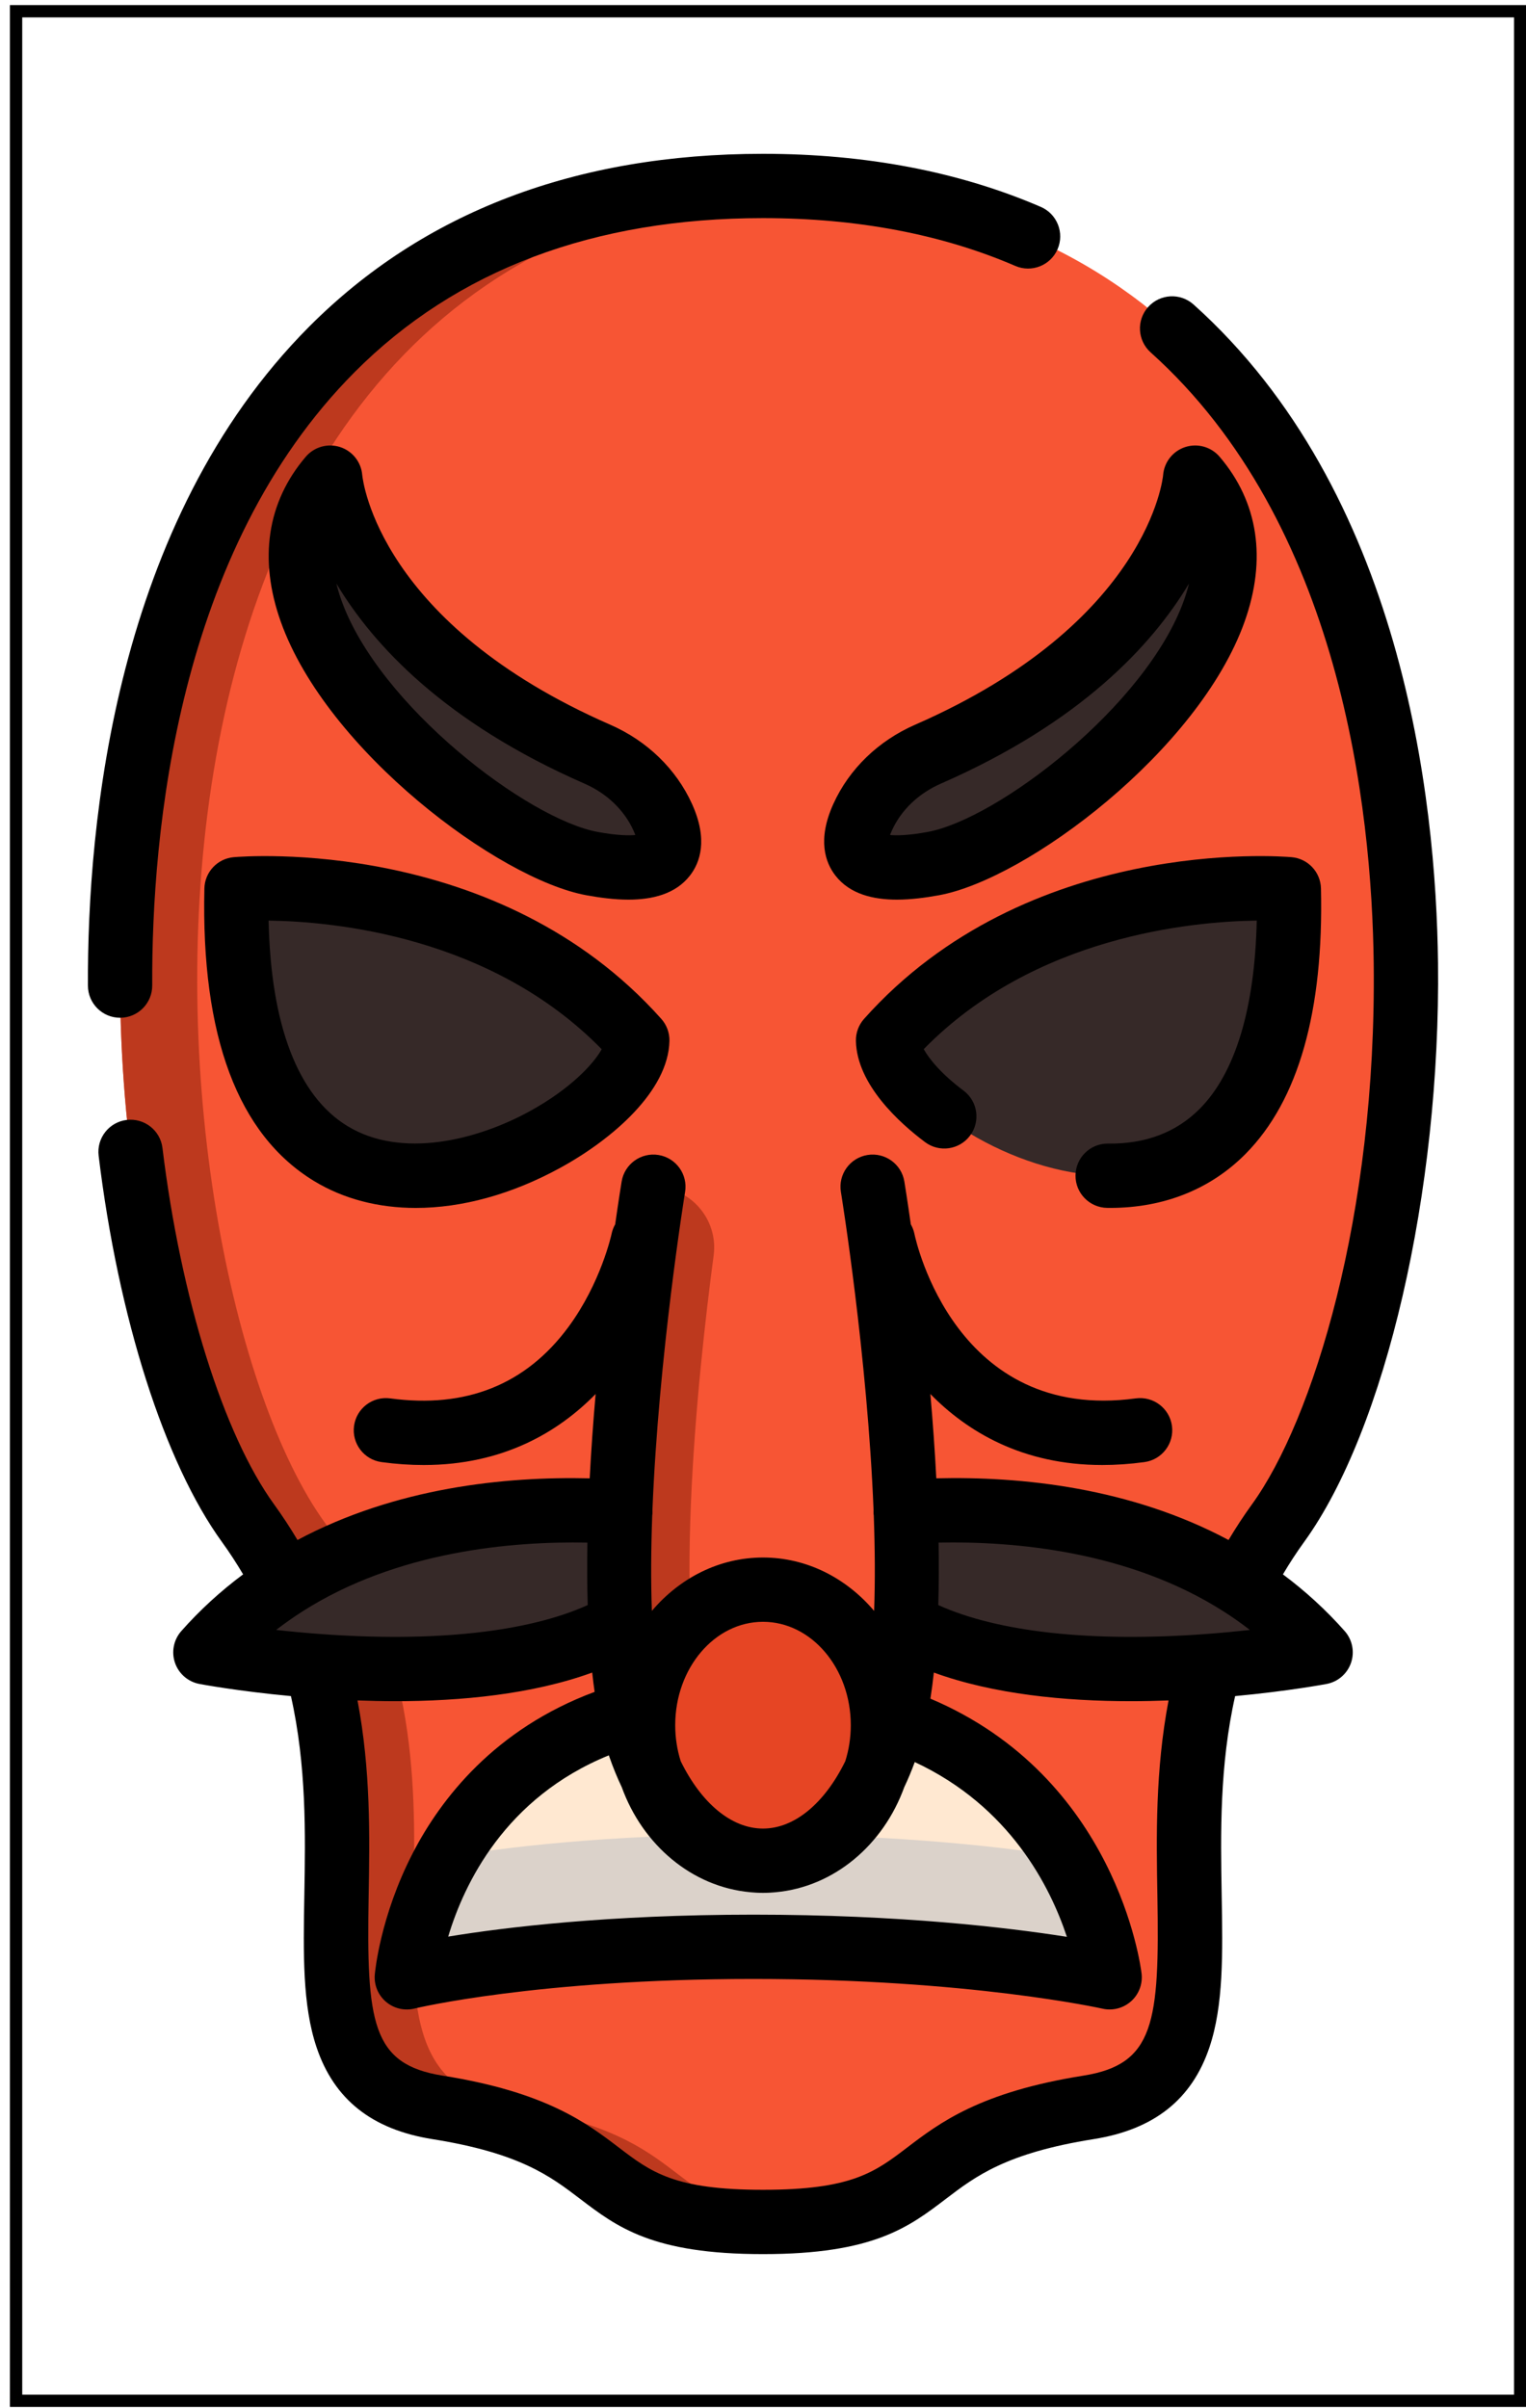 <?xml version="1.0" encoding="UTF-8" standalone="no"?>
<!-- Generator: Adobe Illustrator 13.0.0, SVG Export Plug-In . SVG Version: 6.00 Build 14948)  -->

<svg
   xmlns:dc="http://purl.org/dc/elements/1.1/"
   xmlns:cc="http://creativecommons.org/ns#"
   xmlns:rdf="http://www.w3.org/1999/02/22-rdf-syntax-ns#"
   xmlns:svg="http://www.w3.org/2000/svg"
   xmlns="http://www.w3.org/2000/svg"
   xmlns:sodipodi="http://sodipodi.sourceforge.net/DTD/sodipodi-0.dtd"
   xmlns:inkscape="http://www.inkscape.org/namespaces/inkscape"
   version="1.1"
   id="圖層_1"
   x="0px"
   y="0px"
   width="372px"
   height="587px"
   viewBox="0 0 372 587"
   enable-background="new 0 0 372 587"
   xml:space="preserve"
   sodipodi:docname="Hanafuda_koi-2-trans (copy 1).svg"
   inkscape:version="0.92.4 (5da689c313, 2019-01-14)"><defs
   id="defs4231" /><sodipodi:namedview
   pagecolor="#ffffff"
   bordercolor="#666666"
   borderopacity="1"
   objecttolerance="10"
   gridtolerance="10"
   guidetolerance="10"
   inkscape:pageopacity="0"
   inkscape:pageshadow="2"
   inkscape:window-width="1278"
   inkscape:window-height="1327"
   id="namedview4229"
   showgrid="false"
   inkscape:zoom="1.9454855"
   inkscape:cx="204.54636"
   inkscape:cy="293.02761"
   inkscape:window-x="1280"
   inkscape:window-y="33"
   inkscape:window-maximized="0"
   inkscape:current-layer="圖層_1" />

<path
   id="PATH77"
   stroke-miterlimit="100"
   d="M 370.59,585.26 H 3.92 V 2.74 h 366.67 z"
   inkscape:connector-curvature="0"
   style="display:inline;fill:none;stroke:#000000;stroke-width:3;stroke-miterlimit:100" />
<g
   id="g978"
   transform="translate(19.975,151.633)"><path
     id="path2-3"
     d="m 291.577,219.669 c -45.986,63.47 3.914,134.47 -46.202,142.428 -48.803,7.754 -32.931,27.93 -79.347,27.93 -46.416,0 -30.544,-20.177 -79.347,-27.93 -50.117,-7.958 -0.216,-78.958 -46.202,-142.428 -45.974,-63.47 -66.75,-325.967 125.548,-325.967 192.298,0 171.522,262.497 125.55,325.967 z"
     style="fill:#f75534"
     inkscape:connector-curvature="0" /><path
     id="path4-6"
     d="m 105.488,362.098 c -50.117,-7.958 -0.216,-78.958 -46.202,-142.428 -45.209,-62.416 -66.048,-317.297 116.145,-325.748 -3.078,-0.143 -6.21,-0.22 -9.404,-0.22 -192.298,0 -171.522,262.497 -125.55,325.967 45.986,63.47 -3.915,134.47 46.202,142.428 48.803,7.754 32.931,27.93 79.347,27.93 3.467,0 6.58,-0.115 9.404,-0.327 -34.994,-2.618 -24.784,-20.428 -69.942,-27.602 z"
     style="fill:#bd391e"
     inkscape:connector-curvature="0" /><g
     id="g14"
     transform="translate(-89.974,-114.135)"><path
       inkscape:connector-curvature="0"
       id="path6-7"
       d="m 131.683,179.084 c 13.881,-0.315 60.636,1.365 92.349,35.555 0.928,1 1.335,2.415 0.994,3.736 -6.218,24.082 -97.572,69.423 -97.417,-35.113 0.003,-2.264 1.812,-4.127 4.074,-4.178 z"
       style="fill:#362928" /><path
       inkscape:connector-curvature="0"
       id="path8-5"
       d="m 150.492,78.937 c 0,0 3.126,40.288 65.117,67.41 6.972,3.05 12.783,8.409 15.937,15.348 3.389,7.457 2.691,14.935 -17.151,11.348 -26.539,-4.8 -92.812,-60.235 -63.903,-94.106 z"
       style="fill:#362928" /><path
       inkscape:connector-curvature="0"
       id="path10-3"
       d="m 380.158,179.084 c -13.881,-0.315 -60.636,1.365 -92.349,35.555 -0.928,1 -1.335,2.415 -0.994,3.736 6.218,24.082 97.572,69.423 97.417,-35.113 -0.003,-2.264 -1.811,-4.127 -4.074,-4.178 z"
       style="fill:#362928" /><path
       inkscape:connector-curvature="0"
       id="path12-5"
       d="m 361.349,78.937 c 0,0 -3.126,40.288 -65.117,67.41 -6.972,3.05 -12.783,8.409 -15.937,15.348 -3.389,7.457 -2.691,14.935 17.151,11.348 26.539,-4.8 92.813,-60.235 63.903,-94.106 z"
       style="fill:#362928" /></g><path
     id="path16-6"
     d="m 248.301,320.661 c 1.334,4.448 -2.431,8.767 -7.012,8.007 -13.272,-2.201 -40.307,-5.716 -77.592,-5.716 -37.02,0 -62.851,3.466 -75.534,5.669 -4.514,0.785 -8.281,-3.381 -7.113,-7.811 4.951,-18.776 22.534,-58.571 82.646,-58.571 59.953,0 78.956,39.585 84.605,58.422 z"
     style="fill:#ffe8d1"
     inkscape:connector-curvature="0" /><path
     id="path18-2"
     d="m 163.697,295.56 c -36.211,0 -61.698,3.314 -74.664,5.521 -4.153,7.366 -6.587,14.428 -7.993,19.775 -1.161,4.413 2.632,8.545 7.127,7.765 12.683,-2.204 38.513,-5.669 75.531,-5.669 37.283,0 64.318,3.515 77.59,5.716 4.564,0.757 8.353,-3.535 7.026,-7.967 -1.601,-5.346 -4.279,-12.372 -8.667,-19.692 -13.789,-2.207 -40.137,-5.449 -75.95,-5.449 z"
     style="fill:#dbd2ca"
     inkscape:connector-curvature="0" /><g
     id="g24"
     transform="translate(-89.974,-114.135)"><path
       inkscape:connector-curvature="0"
       id="path20-9"
       d="m 276.692,332.537 c 16.182,-2.453 72.605,-7.959 109.519,26.857 2.553,2.407 1.188,6.699 -2.286,7.19 -24.643,3.477 -98.396,10.424 -110.614,-28.733 -0.756,-2.42 0.875,-4.935 3.381,-5.314 z"
       style="fill:#362928" /><path
       inkscape:connector-curvature="0"
       id="path22"
       d="m 235.311,332.537 c -16.182,-2.453 -72.605,-7.959 -109.519,26.857 -2.553,2.407 -1.188,6.699 2.286,7.19 24.643,3.477 98.396,10.424 110.614,-28.733 0.756,-2.42 -0.875,-4.935 -3.381,-5.314 z"
       style="fill:#362928" /></g><path
     id="path26-1"
     d="m 196.841,271.652 c -0.23,0.825 -0.491,1.641 -0.763,2.414 -12.925,37.198 -47.177,37.198 -60.103,0 -12.936,-37.198 3.323,-136.401 3.323,-136.401 h 53.457 c 0,-10e-4 15.59,95.096 4.086,133.987 z"
     style="fill:#f75534"
     inkscape:connector-curvature="0" /><path
     id="path28-2"
     d="m 153.1,274.065 c -9.628,-27.687 -3.083,-89.72 0.893,-119.636 1.181,-8.884 -5.733,-16.765 -14.694,-16.765 v 0 c 0,0 -16.259,99.203 -3.323,136.401 8.04,23.141 24.335,31.877 38.613,26.226 -8.673,-3.433 -16.605,-12.169 -21.489,-26.226 z"
     style="fill:#bd391e"
     inkscape:connector-curvature="0" /><ellipse
     id="ellipse30"
     ry="33.039"
     rx="29.235"
     cy="268.925"
     cx="166.026"
     style="fill:#e64524" /><path
     id="path32"
     d="m 9.331,96.477 c 4.328,-0.02 7.821,-3.544 7.802,-7.871 -0.165,-37.168 6.025,-106.016 49.331,-149.514 24.807,-24.918 58.305,-37.553 99.563,-37.553 22.894,0 43.589,3.922 61.509,11.656 3.973,1.714 8.585,-0.114 10.301,-4.09 1.715,-3.974 -0.116,-8.585 -4.09,-10.3 -19.893,-8.587 -42.677,-12.94 -67.72,-12.94 -45.579,0 -82.814,14.187 -110.671,42.167 -47.304,47.515 -54.072,121.042 -53.896,160.642 0.02,4.316 3.524,7.802 7.837,7.802 0.01,10e-4 0.022,10e-4 0.034,10e-4 z"
     inkscape:connector-curvature="0" /><path
     id="path34-7"
     d="m 270.986,-77.398 c -3.221,-2.891 -8.176,-2.623 -11.067,0.599 -2.891,3.221 -2.623,8.175 0.599,11.067 46.294,41.541 53.943,111.187 54.382,149.006 0.714,61.422 -14.877,111.378 -29.665,131.798 -2.044,2.821 -3.947,5.736 -5.721,8.708 -23.964,-12.786 -50.503,-15.537 -71.241,-15.034 -0.365,-6.984 -0.868,-13.911 -1.447,-20.551 8.967,9.154 22.421,17.311 41.918,17.311 3.249,0 6.669,-0.227 10.26,-0.713 4.289,-0.582 7.294,-4.529 6.715,-8.818 -0.581,-4.288 -4.525,-7.292 -8.817,-6.715 -43.807,5.939 -53.565,-38.194 -53.965,-40.107 -0.171,-0.835 -0.474,-1.608 -0.876,-2.31 -0.842,-5.915 -1.454,-9.703 -1.577,-10.447 -0.7,-4.271 -4.728,-7.162 -9.001,-6.466 -4.271,0.7 -7.166,4.729 -6.466,9.001 0.101,0.619 6.471,40.026 7.96,77.589 -0.016,0.302 -0.018,0.607 0.002,0.915 0.009,0.141 0.032,0.278 0.048,0.416 0.292,7.975 0.356,15.843 0.088,23.217 -6.771,-7.999 -16.408,-13.014 -27.091,-13.014 -10.683,0 -20.319,5.014 -27.091,13.014 -0.269,-7.373 -0.204,-15.24 0.088,-23.213 0.017,-0.141 0.04,-0.281 0.049,-0.424 0.02,-0.308 0.018,-0.612 0.002,-0.914 1.489,-37.562 7.859,-76.967 7.96,-77.586 0.699,-4.272 -2.195,-8.301 -6.466,-9.001 -4.271,-0.702 -8.301,2.196 -9.001,6.466 -0.122,0.744 -0.735,4.532 -1.577,10.449 -0.404,0.706 -0.708,1.486 -0.88,2.328 -0.023,0.116 -2.583,11.932 -10.52,22.688 -10.365,14.046 -24.984,19.902 -43.441,17.4 -4.288,-0.577 -8.236,2.426 -8.817,6.715 -0.581,4.289 2.425,8.237 6.715,8.818 3.592,0.486 7.009,0.713 10.26,0.713 19.494,0 32.951,-8.158 41.918,-17.311 -0.579,6.642 -1.083,13.57 -1.447,20.556 -20.745,-0.492 -47.286,2.258 -71.23,15.03 -1.774,-2.972 -3.677,-5.888 -5.721,-8.709 -12.325,-17.005 -22.746,-50.286 -27.196,-86.857 -0.522,-4.295 -4.426,-7.347 -8.726,-6.833 -4.297,0.523 -7.356,4.429 -6.834,8.727 4.824,39.643 16.063,74.844 30.064,94.16 1.851,2.554 3.563,5.196 5.156,7.888 -5.521,4.109 -10.573,8.738 -15.071,13.83 -1.865,2.112 -2.453,5.063 -1.54,7.728 0.913,2.665 3.187,4.636 5.955,5.16 0.422,0.079 9.327,1.75 22.311,2.961 3.81,16.952 3.531,33.586 3.269,48.424 -0.255,14.455 -0.474,26.939 2.992,37.227 4.28,12.703 13.518,20.015 28.238,22.355 21.335,3.39 28.768,9.055 35.957,14.533 9.107,6.938 17.708,13.493 44.624,13.493 26.916,0 35.517,-6.555 44.622,-13.494 7.189,-5.478 14.622,-11.144 35.957,-14.533 14.721,-2.339 23.957,-9.65 28.238,-22.352 3.467,-10.286 3.248,-22.768 2.995,-37.221 -0.26,-14.84 -0.537,-31.477 3.278,-48.43 12.977,-1.212 21.878,-2.882 22.3,-2.961 2.769,-0.525 5.043,-2.496 5.956,-5.163 0.912,-2.667 0.323,-5.617 -1.545,-7.728 -4.512,-5.101 -9.56,-9.729 -15.057,-13.824 1.592,-2.693 3.306,-5.335 5.159,-7.892 19.867,-27.436 33.29,-85.488 32.644,-141.174 -0.467,-40.396 -8.832,-114.954 -59.585,-160.495 z M 128.57,276.639 c 0.904,2.6 1.914,5.069 3.022,7.398 5.098,14.074 17.088,24.311 31.35,25.614 0.092,0.008 0.184,0.015 0.275,0.023 0.383,0.032 0.767,0.065 1.154,0.084 0.55,0.029 1.101,0.046 1.656,0.046 0.555,0 1.107,-0.018 1.656,-0.046 0.387,-0.019 0.77,-0.051 1.154,-0.084 0.092,-0.008 0.184,-0.015 0.275,-0.023 14.262,-1.303 26.252,-11.54 31.35,-25.614 0.924,-1.942 1.775,-3.988 2.558,-6.12 23.181,10.804 33.04,30.376 37.084,42.607 -14.302,-2.257 -40.661,-5.405 -76.408,-5.405 -35.398,0 -60.67,3.092 -74.411,5.351 3.834,-12.799 13.833,-33.884 39.166,-44.194 0.04,0.12 0.078,0.245 0.119,0.363 z m 37.457,-32.913 c 11.799,0 21.398,11.305 21.398,25.202 0,3.09 -0.476,6.051 -1.345,8.789 -5.033,10.26 -12.383,16.413 -20.054,16.413 -7.671,0 -15.02,-6.154 -20.054,-16.413 -0.868,-2.738 -1.345,-5.699 -1.345,-8.789 10e-4,-13.896 9.601,-25.202 21.4,-25.202 z m -112.265,-2.53 c 0.01,-0.007 0.021,-0.014 0.031,-0.021 23.105,-14.727 51.117,-17.12 69.428,-16.753 -0.089,5.166 -0.072,10.268 0.075,15.22 -14.612,6.635 -37.591,9.13 -65.515,7.035 -3.765,-0.28 -7.279,-0.619 -10.434,-0.971 2.058,-1.589 4.198,-3.095 6.415,-4.51 z m 190.386,113.162 c -25.235,4.009 -35.085,11.516 -42.998,17.547 -7.836,5.973 -13.497,10.287 -35.122,10.287 -21.625,0 -27.286,-4.314 -35.122,-10.287 -7.914,-6.031 -17.763,-13.538 -42.998,-17.547 -17.285,-2.746 -18.563,-12.956 -18.018,-43.824 0.255,-14.49 0.526,-30.589 -2.71,-47.637 2.988,0.11 6.048,0.18 9.17,0.18 16.061,0 33.469,-1.67 48.037,-6.978 0.176,1.606 0.372,3.177 0.59,4.71 -24.364,9.064 -37.491,26.068 -44.315,39.284 -7.982,15.46 -9.223,29.063 -9.272,29.634 -0.215,2.516 0.795,4.983 2.716,6.625 1.919,1.641 4.512,2.26 6.966,1.653 0.293,-0.071 29.915,-7.212 82.628,-7.212 52.591,0 84.772,7.171 85.085,7.243 0.579,0.133 1.164,0.196 1.746,0.196 1.915,0 3.788,-0.703 5.242,-2.011 1.895,-1.705 2.842,-4.227 2.539,-6.758 -0.243,-2.027 -6.256,-47.859 -51.475,-67 0.32,-2.051 0.597,-4.177 0.835,-6.364 14.569,5.309 31.978,6.979 48.041,6.979 3.123,0 6.184,-0.07 9.174,-0.181 -3.24,17.05 -2.971,33.151 -2.717,47.642 0.539,30.865 -0.739,41.073 -18.022,43.819 z m 30.129,-107.677 c -27.926,2.095 -50.907,-0.401 -65.52,-7.036 0.147,-4.953 0.164,-10.057 0.075,-15.225 18.305,-0.377 46.311,2.015 69.444,16.761 0.008,0.005 0.016,0.01 0.024,0.016 2.213,1.412 4.353,2.917 6.413,4.515 -3.152,0.349 -6.666,0.688 -10.436,0.969 z"
     inkscape:connector-curvature="0" /><path
     id="path36"
     d="m 36.997,57.329 c -3.978,0.35 -7.055,3.635 -7.147,7.628 -0.822,36.044 8.179,60.043 26.754,71.33 7.202,4.376 15.684,6.547 24.792,6.547 11.214,0 23.376,-3.29 35.258,-9.806 12.668,-6.945 26.3,-18.71 26.563,-30.896 0.044,-1.981 -0.666,-3.904 -1.983,-5.382 -39.698,-44.556 -101.622,-39.65 -104.237,-39.421 z M 109.118,119.284 c -12.785,7.009 -31.159,11.64 -44.375,3.608 -12.104,-7.355 -18.698,-24.604 -19.236,-50.104 15.756,0.207 54.198,3.749 81.197,31.359 -1.994,3.593 -7.609,9.665 -17.586,15.137 z"
     inkscape:connector-curvature="0" /><path
     id="path38"
     d="m 148.211,61.819 c 2.435,-3.126 4.495,-8.7 0.496,-17.5 -3.865,-8.505 -10.943,-15.354 -19.93,-19.287 -56.208,-24.592 -60.292,-59.285 -60.45,-60.897 -0.267,-3.136 -2.388,-5.811 -5.383,-6.785 -3.015,-0.98 -6.326,-0.048 -8.385,2.365 -9.427,11.045 -11.526,24.966 -6.071,40.256 11.194,31.375 53.113,62.774 74.54,66.648 3.082,0.558 6.649,1.062 10.199,1.062 5.744,-0.002 11.447,-1.32 14.984,-5.862 z m -22.395,-10.623 c -17.08,-3.088 -53.389,-30.769 -62.566,-56.492 -0.497,-1.395 -0.905,-2.752 -1.221,-4.075 8.945,14.971 26.415,33.865 60.467,48.763 5.44,2.379 9.681,6.432 11.944,11.412 0.194,0.427 0.345,0.8 0.461,1.12 -1.532,0.142 -4.332,0.131 -9.085,-0.728 z"
     inkscape:connector-curvature="0" /><path
     id="path40-0"
     d="m 250.145,127.15 c -0.034,-0.001 -0.068,-0.001 -0.102,-0.001 -4.281,0 -7.779,3.443 -7.835,7.735 -0.055,4.328 3.407,7.882 7.735,7.937 0.243,0.003 0.485,0.005 0.727,0.005 13.058,0 24.453,-4.545 32.99,-13.167 12.88,-13.009 19.065,-34.778 18.382,-64.704 -0.091,-3.992 -3.169,-7.278 -7.147,-7.628 -2.615,-0.229 -64.539,-5.135 -104.237,39.42 -1.318,1.48 -2.027,3.403 -1.983,5.383 0.231,10.638 10.653,20.013 16.845,24.655 3.462,2.597 8.375,1.893 10.971,-1.569 2.596,-3.463 1.893,-8.376 -1.569,-10.971 -5.459,-4.093 -8.403,-7.75 -9.715,-10.119 27.005,-27.598 65.437,-31.134 81.177,-31.34 -0.461,21.341 -5.206,37.104 -13.86,45.845 -5.713,5.771 -13.26,8.635 -22.379,8.519 z"
     inkscape:connector-curvature="0" /><path
     id="path42-9"
     d="m 268.95,-42.65 c -3.017,0.98 -5.143,3.683 -5.389,6.846 -0.027,0.356 -3.422,35.888 -60.445,60.836 -8.987,3.933 -16.065,10.781 -19.929,19.286 -4,8.801 -1.938,14.375 0.495,17.501 3.537,4.543 9.239,5.861 14.985,5.861 3.55,0 7.117,-0.503 10.199,-1.062 21.427,-3.873 63.346,-35.273 74.54,-66.648 5.455,-15.291 3.356,-29.211 -6.071,-40.256 -2.059,-2.412 -5.367,-3.346 -8.385,-2.364 z m -0.306,37.353 c -9.177,25.723 -45.488,53.405 -62.566,56.492 -4.753,0.859 -7.554,0.872 -9.083,0.727 0.116,-0.321 0.266,-0.693 0.461,-1.121 2.262,-4.979 6.505,-9.032 11.943,-11.411 34.052,-14.898 51.523,-33.792 60.467,-48.763 -0.317,1.323 -0.724,2.681 -1.222,4.076 z"
     inkscape:connector-curvature="0" /><g
     id="g44"
     transform="translate(-89.974,-114.135)" /><g
     id="g46-3"
     transform="translate(-89.974,-114.135)" /><g
     id="g48"
     transform="translate(-89.974,-114.135)" /><g
     id="g50"
     transform="translate(-89.974,-114.135)" /><g
     id="g52"
     transform="translate(-89.974,-114.135)" /><g
     id="g54-6"
     transform="translate(-89.974,-114.135)" /><g
     id="g56"
     transform="translate(-89.974,-114.135)" /><g
     id="g58"
     transform="translate(-89.974,-114.135)" /><g
     id="g60"
     transform="translate(-89.974,-114.135)" /><g
     id="g62-0"
     transform="translate(-89.974,-114.135)" /><g
     id="g64"
     transform="translate(-89.974,-114.135)" /><g
     id="g66"
     transform="translate(-89.974,-114.135)" /><g
     id="g68-6"
     transform="translate(-89.974,-114.135)" /><g
     id="g70-2"
     transform="translate(-89.974,-114.135)" /><g
     id="g72-6"
     transform="translate(-89.974,-114.135)" /></g></svg>